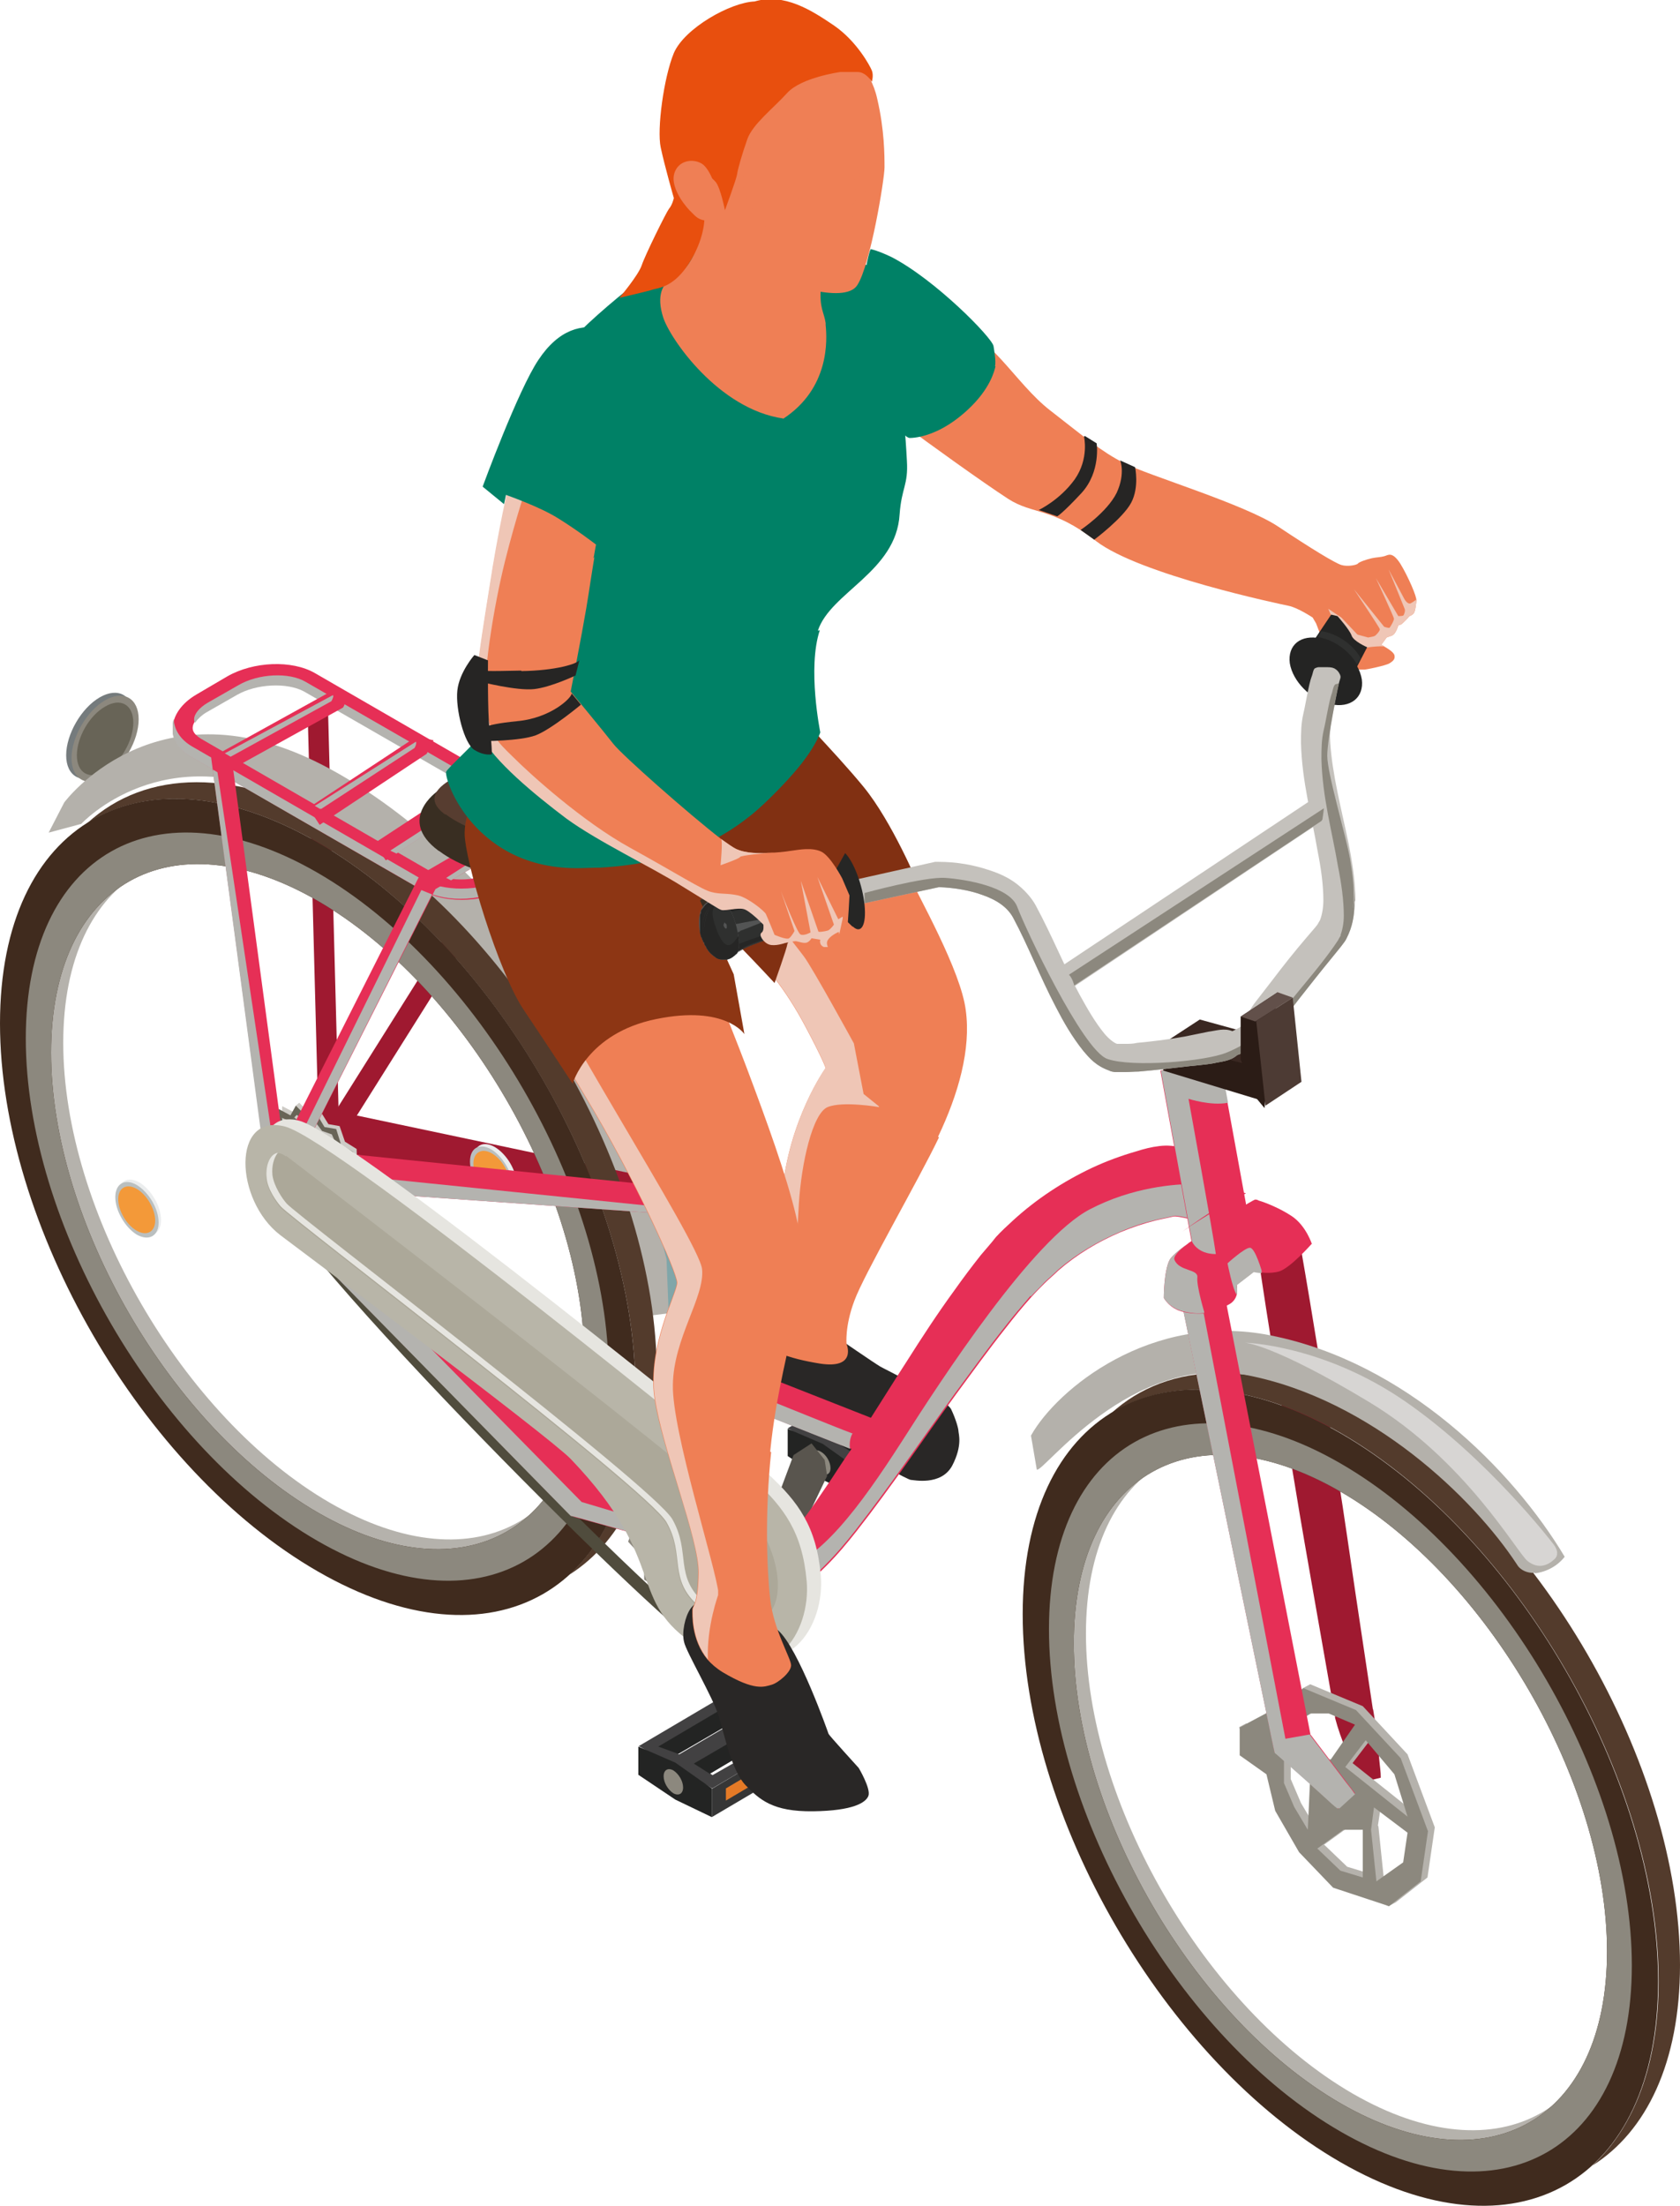 <?xml version="1.0" encoding="UTF-8"?>
<svg xmlns="http://www.w3.org/2000/svg" xmlns:xlink="http://www.w3.org/1999/xlink" viewBox="0 0 34.53 45.33">
  <defs>
    <style>
      .cls-1 {
        fill: #813012;
      }

      .cls-2 {
        clip-path: url(#clippath-34);
      }

      .cls-3 {
        fill: #ebedee;
      }

      .cls-4 {
        fill: #9f1930;
      }

      .cls-5 {
        clip-path: url(#clippath-38);
      }

      .cls-6 {
        clip-path: url(#clippath-21);
      }

      .cls-7 {
        clip-path: url(#clippath-6);
      }

      .cls-8 {
        clip-path: url(#clippath-7);
      }

      .cls-9 {
        clip-path: url(#clippath-17);
      }

      .cls-10 {
        clip-path: url(#clippath-31);
      }

      .cls-11 {
        clip-path: url(#clippath-15);
      }

      .cls-12 {
        clip-path: url(#clippath-33);
      }

      .cls-13 {
        clip-path: url(#clippath-18);
      }

      .cls-14 {
        clip-path: url(#clippath-47);
      }

      .cls-15 {
        fill: #403c3a;
      }

      .cls-16 {
        clip-path: url(#clippath-4);
      }

      .cls-17 {
        clip-path: url(#clippath-22);
      }

      .cls-18 {
        clip-path: url(#clippath-23);
      }

      .cls-19 {
        fill: #d7d5d3;
      }

      .cls-20 {
        fill: #e62f56;
      }

      .cls-21 {
        fill: #292726;
      }

      .cls-22 {
        fill: #c4c1bc;
      }

      .cls-23 {
        clip-path: url(#clippath-9);
      }

      .cls-24 {
        clip-path: url(#clippath-10);
      }

      .cls-25 {
        clip-path: url(#clippath-42);
      }

      .cls-26 {
        clip-path: url(#clippath-43);
      }

      .cls-27 {
        clip-path: url(#clippath-25);
      }

      .cls-28 {
        clip-path: url(#clippath-27);
      }

      .cls-29 {
        fill: #aca899;
      }

      .cls-30 {
        fill: #533b2c;
      }

      .cls-31 {
        fill: #e57a26;
      }

      .cls-32 {
        fill: #686457;
      }

      .cls-33 {
        clip-path: url(#clippath-11);
      }

      .cls-34 {
        fill: #8d3614;
      }

      .cls-35 {
        fill: none;
      }

      .cls-36 {
        fill: #262524;
      }

      .cls-37 {
        clip-path: url(#clippath-36);
      }

      .cls-38 {
        fill: #392e22;
      }

      .cls-39 {
        clip-path: url(#clippath-35);
      }

      .cls-40 {
        clip-path: url(#clippath-28);
      }

      .cls-41 {
        fill: #cdcbc6;
      }

      .cls-42 {
        fill: #242423;
      }

      .cls-43 {
        fill: #757b7d;
      }

      .cls-44 {
        clip-path: url(#clippath-1);
      }

      .cls-45 {
        fill: #2f302f;
      }

      .cls-46 {
        fill: #008166;
      }

      .cls-47 {
        fill: #363636;
      }

      .cls-48 {
        clip-path: url(#clippath-45);
      }

      .cls-49 {
        isolation: isolate;
      }

      .cls-50 {
        clip-path: url(#clippath-46);
      }

      .cls-51 {
        clip-path: url(#clippath-40);
      }

      .cls-52 {
        fill: #424142;
      }

      .cls-53 {
        clip-path: url(#clippath-5);
      }

      .cls-54 {
        clip-path: url(#clippath-20);
      }

      .cls-55 {
        clip-path: url(#clippath-8);
      }

      .cls-56 {
        fill: #b8b5a8;
      }

      .cls-57 {
        fill: #8c887e;
      }

      .cls-58 {
        clip-path: url(#clippath-41);
      }

      .cls-59 {
        fill: #f39939;
      }

      .cls-60 {
        clip-path: url(#clippath-3);
      }

      .cls-61 {
        fill: #4d3b34;
      }

      .cls-62 {
        clip-path: url(#clippath-26);
      }

      .cls-63 {
        fill: #262625;
      }

      .cls-64 {
        fill: #62504a;
      }

      .cls-65 {
        fill: #e84f0e;
      }

      .cls-66 {
        clip-path: url(#clippath-12);
      }

      .cls-67 {
        fill: #535454;
      }

      .cls-68 {
        fill: #b4b1ab;
      }

      .cls-69 {
        fill: #716d61;
      }

      .cls-70 {
        clip-path: url(#clippath-14);
      }

      .cls-71 {
        fill: #2b1c16;
      }

      .cls-72 {
        fill: #babfbf;
      }

      .cls-73 {
        clip-path: url(#clippath-30);
      }

      .cls-74 {
        clip-path: url(#clippath-19);
      }

      .cls-75 {
        mix-blend-mode: multiply;
      }

      .cls-76 {
        fill: #efc6b6;
      }

      .cls-77 {
        fill: #402b1e;
      }

      .cls-78 {
        fill: #232423;
      }

      .cls-79 {
        fill: #573d30;
      }

      .cls-80 {
        clip-path: url(#clippath-32);
      }

      .cls-81 {
        fill: #504c3d;
      }

      .cls-82 {
        fill: #7a766b;
      }

      .cls-83 {
        fill: #3a2822;
      }

      .cls-84 {
        fill: #dddfe1;
      }

      .cls-85 {
        clip-path: url(#clippath-39);
      }

      .cls-86 {
        fill: #b4b3af;
      }

      .cls-87 {
        clip-path: url(#clippath-16);
      }

      .cls-88 {
        clip-path: url(#clippath-2);
      }

      .cls-89 {
        clip-path: url(#clippath-29);
      }

      .cls-90 {
        clip-path: url(#clippath-37);
      }

      .cls-91 {
        clip-path: url(#clippath-13);
      }

      .cls-92 {
        fill: #59554e;
      }

      .cls-93 {
        fill: #ef7f55;
      }

      .cls-94 {
        clip-path: url(#clippath-24);
      }

      .cls-95 {
        fill: #b5b2ac;
      }

      .cls-96 {
        clip-path: url(#clippath);
      }

      .cls-97 {
        fill: #827f74;
      }

      .cls-98 {
        fill: #e6e5e0;
      }

      .cls-99 {
        fill: #80a6a9;
      }

      .cls-100 {
        clip-path: url(#clippath-44);
      }
    </style>
    <clipPath id="clippath">
      <rect class="cls-35" x="12.98" y="16.49" width="5.09" height="11.31"/>
    </clipPath>
    <clipPath id="clippath-1">
      <rect class="cls-35" x="12.98" y="16.49" width="5.09" height="11.31"/>
    </clipPath>
    <clipPath id="clippath-2">
      <rect class="cls-35" x="24.26" y="26.55" width="3.59" height="10.61"/>
    </clipPath>
    <clipPath id="clippath-3">
      <rect class="cls-35" x="24.26" y="26.55" width="3.59" height="10.61"/>
    </clipPath>
    <clipPath id="clippath-4">
      <rect class="cls-35" x="25.22" y="25.63" width=".71" height=".97"/>
    </clipPath>
    <clipPath id="clippath-5">
      <rect class="cls-35" x="25.22" y="25.63" width=".71" height=".97"/>
    </clipPath>
    <clipPath id="clippath-6">
      <rect class="cls-35" x="23.92" y="25.56" width=".83" height="1.43"/>
    </clipPath>
    <clipPath id="clippath-7">
      <rect class="cls-35" x="23.92" y="25.56" width=".83" height="1.43"/>
    </clipPath>
    <clipPath id="clippath-8">
      <rect class="cls-35" x="12.12" y="19.28" width="1.94" height="10.44"/>
    </clipPath>
    <clipPath id="clippath-9">
      <rect class="cls-35" x="12.12" y="19.28" width="1.94" height="10.44"/>
    </clipPath>
    <clipPath id="clippath-10">
      <rect class="cls-35" x="15.45" y="24.34" width="9.25" height="8.33"/>
    </clipPath>
    <clipPath id="clippath-11">
      <rect class="cls-35" x="15.45" y="24.34" width="9.24" height="8.33"/>
    </clipPath>
    <clipPath id="clippath-12">
      <rect class="cls-35" x="14.59" y="27.01" width="2.95" height="2.76"/>
    </clipPath>
    <clipPath id="clippath-13">
      <rect class="cls-35" x="14.59" y="27.01" width="2.95" height="2.76"/>
    </clipPath>
    <clipPath id="clippath-14">
      <rect class="cls-35" x="23.86" y="21.78" width="1.38" height="3.99"/>
    </clipPath>
    <clipPath id="clippath-15">
      <rect class="cls-35" x="23.86" y="21.78" width="1.38" height="3.99"/>
    </clipPath>
    <clipPath id="clippath-16">
      <rect class="cls-35" x="5.96" y="24.03" width="7.71" height=".92"/>
    </clipPath>
    <clipPath id="clippath-17">
      <rect class="cls-35" x="5.96" y="24.03" width="7.71" height=".91"/>
    </clipPath>
    <clipPath id="clippath-18">
      <rect class="cls-35" x="5.27" y="24.32" width="9.46" height="7.62"/>
    </clipPath>
    <clipPath id="clippath-19">
      <rect class="cls-35" x="5.27" y="24.32" width="9.46" height="7.62"/>
    </clipPath>
    <clipPath id="clippath-20">
      <rect class="cls-35" x="3.55" y="14.78" width="8.02" height="3.69"/>
    </clipPath>
    <clipPath id="clippath-21">
      <rect class="cls-35" x="3.55" y="14.78" width="8.02" height="3.69"/>
    </clipPath>
    <clipPath id="clippath-22">
      <rect class="cls-35" x="3.99" y="13.87" width="7.19" height="3.21"/>
    </clipPath>
    <clipPath id="clippath-23">
      <rect class="cls-35" x="3.99" y="13.87" width="7.19" height="3.21"/>
    </clipPath>
    <clipPath id="clippath-24">
      <rect class="cls-35" x="4.38" y="15.81" width="1.44" height="8.75"/>
    </clipPath>
    <clipPath id="clippath-25">
      <rect class="cls-35" x="4.38" y="15.81" width="1.44" height="8.75"/>
    </clipPath>
    <clipPath id="clippath-26">
      <rect class="cls-35" x="9.17" y="16.78" width="2" height="1.31"/>
    </clipPath>
    <clipPath id="clippath-27">
      <rect class="cls-35" x="9.17" y="16.78" width="2" height="1.31"/>
    </clipPath>
    <clipPath id="clippath-28">
      <rect class="cls-35" x="5.88" y="18.29" width="3" height="5.97"/>
    </clipPath>
    <clipPath id="clippath-29">
      <rect class="cls-35" x="5.88" y="18.29" width="3" height="5.97"/>
    </clipPath>
    <clipPath id="clippath-30">
      <rect class="cls-35" x="8.03" y="16.1" width="2.13" height="1.44"/>
    </clipPath>
    <clipPath id="clippath-31">
      <rect class="cls-35" x="8.03" y="16.1" width="2.13" height="1.44"/>
    </clipPath>
    <clipPath id="clippath-32">
      <rect class="cls-35" x="9.71" y="16.2" width="5.05" height="17.9"/>
    </clipPath>
    <clipPath id="clippath-33">
      <rect class="cls-35" x="9.71" y="16.2" width="5.05" height="17.9"/>
    </clipPath>
    <clipPath id="clippath-34">
      <rect class="cls-35" x="4.62" y="14.29" width="2.23" height="1.27"/>
    </clipPath>
    <clipPath id="clippath-35">
      <rect class="cls-35" x="4.62" y="14.29" width="2.23" height="1.27"/>
    </clipPath>
    <clipPath id="clippath-36">
      <rect class="cls-35" x="6.47" y="15.23" width="2.09" height="1.39"/>
    </clipPath>
    <clipPath id="clippath-37">
      <rect class="cls-35" x="6.47" y="15.23" width="2.09" height="1.39"/>
    </clipPath>
    <clipPath id="clippath-38">
      <rect class="cls-35" x="27.3" y="11.71" width="1.81" height="1.63"/>
    </clipPath>
    <clipPath id="clippath-39">
      <rect class="cls-35" x="27.3" y="11.71" width="1.81" height="1.63"/>
    </clipPath>
    <clipPath id="clippath-40">
      <path class="cls-35" d="M14.81,18.51c-.06.02-.09.14-.07.33.03.28.15.61.27.73.03.04.07.05.09.04.34-.33,2.49-.77,2.6-.79-.02,0-.05,0-.08-.04-.1-.1-.21-.38-.23-.61-.02-.16,0-.26.06-.28-.11.04-2.19.73-2.65.62"/>
    </clipPath>
    <clipPath id="clippath-41">
      <path class="cls-35" d="M15.14,19.59c.34-.3,2.2-.7,2.57-.77,0,0,.02,0,.03-.01-.11.02-2.27.46-2.6.78"/>
    </clipPath>
    <clipPath id="clippath-42">
      <path class="cls-35" d="M14.85,18.51s.04.02.07.04c.42.1,2.52-.59,2.63-.62-.02-.02-.04-.03-.06-.04-.11.04-2.19.73-2.64.62"/>
    </clipPath>
    <clipPath id="clippath-43">
      <path class="cls-35" d="M14.8,18.54c-.34,0-.37.5-.37.63,0-.13.02-.63.37-.63M14.81,18.54h0,0ZM14.37,19.05c0,.07.05.43.33.62.1.07.2.05.24.05.08-.01.15-.08.2-.12.04-.04.06-.15.04-.32-.03-.28-.15-.61-.27-.73-.02-.02-.05-.04-.07-.04-.05-.01-.09-.02-.13-.02-.29,0-.37.29-.34.56"/>
    </clipPath>
    <clipPath id="clippath-44">
      <rect class="cls-35" x="14.81" y="17.24" width="1.07" height=".54"/>
    </clipPath>
    <clipPath id="clippath-45">
      <rect class="cls-35" x="14.81" y="17.24" width="1.07" height=".54"/>
    </clipPath>
    <clipPath id="clippath-46">
      <rect class="cls-35" x="9.77" y="9.63" width="7.55" height="9.83"/>
    </clipPath>
    <clipPath id="clippath-47">
      <rect class="cls-35" x="9.77" y="9.64" width="7.55" height="9.83"/>
    </clipPath>
  </defs>
  <g class="cls-49">
    <g id="Calque_2">
      <g id="_Éléments_Mise_en_page" data-name="Éléments_Mise_en_page">
        <g>
          <path class="cls-43" d="M2.74,14.72c0,.44-.31.97-.69,1.19-.38.22-.69.04-.69-.39s.31-.97.69-1.19c.38-.22.69-.04.69.39"/>
          <path class="cls-57" d="M2.85,14.78c0,.44-.31.97-.69,1.19-.38.22-.69.04-.69-.39s.31-.97.69-1.19c.38-.22.69-.04.69.39"/>
          <path class="cls-32" d="M2.74,14.85c0,.37-.26.82-.58,1-.32.18-.58.04-.58-.33s.26-.82.58-1c.32-.19.58-.04.58.33"/>
          <path class="cls-52" d="M18.63,28.66l-.72-.32-1.72,1.01,1.45.84,1.72-1.01-.72-.52ZM16.98,29.51l.94-.55h.03s-.95.56-.95.56h-.02ZM17.65,29.93l-.06-.03,1.02-.6.06.04-1.03.59Z"/>
          <polygon class="cls-78" points="17.64 30.75 16.91 30.41 16.19 29.92 16.19 29.36 16.91 29.67 17.64 30.19 17.64 30.75"/>
          <polygon class="cls-47" points="19.35 29.18 17.64 30.19 17.64 30.75 19.35 29.74 19.35 29.18"/>
          <polygon class="cls-31" points="19.08 29.5 17.92 30.19 17.92 30.43 19.08 29.75 19.08 29.5"/>
          <polygon class="cls-78" points="18.33 28.75 17.95 28.97 17.92 28.96 16.98 29.51 16.57 29.36 17.92 28.57 18.33 28.75"/>
          <polygon class="cls-78" points="18.98 29.17 18.68 29.34 18.62 29.3 17.6 29.9 17.28 29.7 18.62 28.91 18.98 29.17"/>
          <path class="cls-57" d="M17.07,30.17c0,.12-.09.17-.2.11-.11-.06-.19-.21-.19-.34s.09-.17.19-.11c.11.06.2.21.2.34"/>
          <polygon class="cls-92" points="16.31 29.9 15.15 33 15.66 33.13 17 30.33 16.95 30 16.68 29.66 16.31 29.9"/>
          <path class="cls-21" d="M17.2,27.48s.77.53.89.6c.12.07,1.36.67,1.46.88.1.21.15.4.15.45s.09.29-.13.71c-.23.42-.8.29-.85.29s-.83-.41-1.05-.65c-.22-.23-.79-.8-1.15-.91-.37-.11-.25,0-.72-.24-.47-.24-.39-.4-.39-.4,0,0,.26-.91.46-.91.2,0,.37,0,.37,0l.95.17Z"/>
          <path class="cls-93" d="M19.3,23.37c-.42.88-1.55,2.83-1.74,3.36-.2.53-.16.89-.16.89,0,0,.22.52-.55.4-.31-.05-.61-.12-.84-.22-.33-.13-.52-.3-.44-.45.13-.26.35-1.22.5-2.79.14-1.57.9-2.61.9-2.61,0,0-.05-.17-.43-.88-.38-.71-.79-1.25-1.6-2.05-.81-.79-1.45-1.57-1.45-1.57,0,0-.25-.46-.52-.98-.3-.58-.63-1.23-.63-1.32,0-.18,2.83-1.92,3.57-1.16.74.75,2.43,3.28,2.7,3.86.28.59,1.14,2.1,1.24,2.91.11.8-.15,1.72-.57,2.6"/>
          <g class="cls-75">
            <g class="cls-96">
              <g class="cls-44">
                <path class="cls-76" d="M18.07,22.75s-.75-.13-1.06,0c-.31.13-.54,1.16-.59,1.98-.05.82-.1,2.26-.31,2.76-.03.08-.07.19-.1.3-.33-.13-.52-.3-.44-.45.13-.26.35-1.22.5-2.79.15-1.57.9-2.61.9-2.61,0,0-.05-.17-.43-.88-.38-.71-.79-1.25-1.6-2.05s-1.45-1.57-1.45-1.57c0,0-.25-.46-.52-.98.58.42,1.33.97,1.76,1.28.78.56,1.62,1.69,1.79,1.91.17.22,1.03,1.79,1.03,1.79l.2,1.04.31.25Z"/>
              </g>
            </g>
          </g>
          <path class="cls-1" d="M16.09,14.36s1.07,1.09,1.66,1.81c.59.72,1.13,2.02,1.13,2.02,0,0-.73-.15-1.48.18s-1.22.98-1.22,1.04-.26.79-.26.79c0,0-1.27-1.37-1.57-1.56-.3-.19-.84-.84-1.03-1.09-.19-.25-.51-1.73-.5-1.83.02-.1,3.27-1.37,3.27-1.37"/>
          <rect class="cls-4" x="6.44" y="14.66" width=".42" height="8.82" transform="translate(-.5 .18) rotate(-1.51)"/>
          <rect class="cls-4" x="5.04" y="20.04" width="7.45" height=".42" transform="translate(-13.04 16.89) rotate(-57.84)"/>
          <path class="cls-4" d="M27.93,36.63c-.05-.11-.09-.22-.13-.33l-.13-.33c-.09-.22-.17-.44-.23-.67h0s0-.03,0-.03l-.42-2.39c-.14-.8-.28-1.59-.41-2.39-.27-1.6-.53-3.19-.77-4.8l.88-.14c.28,1.6.53,3.19.78,4.79.13.8.24,1.6.36,2.4l.36,2.4v-.03c.04.23.07.47.1.7l.03.36c.01.12.03.23.03.36l-.45.11Z"/>
          <path class="cls-30" d="M28,29.11c-2.11-1.22-3.98-1.15-5.17-.06,1.19-.75,2.87-.67,4.73.4,3.6,2.08,6.53,7.12,6.53,11.26,0,1.72-.51,3.01-1.36,3.79,1.11-.7,1.8-2.12,1.8-4.12,0-4.14-2.92-9.18-6.53-11.26"/>
          <path class="cls-68" d="M31.54,32.32c-.14.01-.29-.05-.36-.17-.89-1.36-2.99-3.39-5.54-3.89-2.4-.47-4.19,2-4.33,1.94l-.12-.7c.53-.95,2.47-2.55,4.92-2.06,2.78.55,4.98,2.76,6.05,4.55-.15.19-.37.31-.61.34"/>
          <path class="cls-19" d="M31.92,31.72s.17.19.03.32c-.14.13-.33.21-.55.04s-1.27-2.07-3.26-3.27c-1.99-1.2-2.56-1.22-2.56-1.22,0,0,1.62.04,3.32,1.22,1.7,1.18,3.02,2.91,3.02,2.91"/>
          <path class="cls-68" d="M13.23,27.04c-.61-4.9-4.13-9.11-7.14-10.59-2.73-1.34-4.4.46-4.42.48l-.67.18.32-.62s1.83-2.48,5.17-.84c3.22,1.58,6.99,6.08,7.63,11.29l-.89.11Z"/>
          <path class="cls-95" d="M33.79,40.19c0-3.79-2.68-8.41-5.99-10.32-3.31-1.91-5.99-.38-5.99,3.41s2.68,8.41,5.99,10.32c3.31,1.91,5.99.38,5.99-3.41M33.28,39.9c0,3.47-2.45,4.87-5.48,3.12-3.02-1.75-5.48-5.98-5.48-9.45s2.45-4.87,5.48-3.12c3.02,1.75,5.48,5.98,5.48,9.45"/>
          <path class="cls-77" d="M34.08,40.71c0-4.14-2.92-9.18-6.53-11.26-3.61-2.08-6.53-.42-6.53,3.72s2.92,9.18,6.53,11.26c3.61,2.08,6.53.42,6.53-3.72M33.03,40.1c0,3.47-2.45,4.87-5.48,3.12-3.02-1.75-5.48-5.98-5.48-9.45s2.45-4.87,5.48-3.12c3.02,1.75,5.48,5.98,5.48,9.45"/>
          <path class="cls-57" d="M33.54,40.39c0-3.79-2.68-8.41-5.99-10.32-3.31-1.91-5.99-.38-5.99,3.41s2.68,8.41,5.99,10.32c3.31,1.91,5.99.38,5.99-3.41M33.03,40.1c0,3.47-2.45,4.87-5.48,3.12-3.02-1.75-5.48-5.98-5.48-9.45s2.45-4.87,5.48-3.12c3.02,1.75,5.48,5.98,5.48,9.45"/>
          <path class="cls-95" d="M25.62,35.41l-.15.08.15.5.55.39.18.75.49.85.7.73,1,.46.15-.08.65-.51.15-1.03-.56-1.5-.92-.99-1.08-.45-.15.08-.24.24-.92.49ZM29.08,37.25l-1.28-1.02.42-.55.59.7.27.87ZM28.32,37.52l.07-.46.69.52-.09.61-.55.39-.11-1.06ZM27.21,37.91l.54-.39h.4v.98l-.46-.14-.47-.45ZM27.19,36.15l-.49-.79.38-.23h.38l.54.23-.55.79h-.25ZM26.53,35.54l.54.88-.05,1.1-.28-.47-.21-.49v-1.02Z"/>
          <path class="cls-57" d="M25.48,35.49v.58l.55.39.18.75.49.85.7.73,1.15.38.65-.51.15-1.03-.56-1.5-.92-.99-1.08-.45-.39.32-.92.49ZM28.93,37.33l-1.28-1.02.42-.55.59.7.27.87ZM28.18,37.6l.06-.46.69.52-.09.61-.55.39-.11-1.06ZM27.07,37.99l.54-.39h.4v.98l-.46-.14-.47-.45ZM27.04,36.23l-.49-.79.38-.23h.38l.54.23-.55.79h-.25ZM26.39,35.62l.54.88-.05,1.1-.28-.47-.21-.49v-1.02Z"/>
          <path class="cls-20" d="M27.51,37.17c-.11-.08-.21-.18-.31-.27l-.31-.28-.62-.55-.07-.06-.03-.13-1.91-9.25.88-.18,1.81,9.27-.1-.19.5.66.25.33c.08.11.17.22.25.33l-.34.31Z"/>
          <g class="cls-75">
            <g class="cls-88">
              <g class="cls-60">
                <path class="cls-86" d="M26.93,35.64l-.51.09-1.76-9.16s-.01,0-.03,0l-.37.07,1.91,9.25.03.13.07.06.62.55.31.28c.1.09.2.19.31.27l.34-.31c-.08-.12-.17-.22-.25-.33l-.25-.33-.42-.55Z"/>
              </g>
            </g>
          </g>
          <path class="cls-20" d="M26.96,25.56s-.45.51-.68.57c-.12.03-.25.03-.34.02-.1,0-.17-.02-.17-.02l-.35.27s.02.09,0,.2h0c-.02.08-.07.16-.17.21-.2.11-.36.16-.51.18-.14.01-.27,0-.41-.03-.29-.06-.41-.29-.41-.29,0,0,0-.55.12-.78.03-.06.17-.19.37-.33.02-.02.05-.04.07-.05.03-.02.05-.04.08-.06.51-.37,1.2-.8,1.24-.8.01,0,.04,0,.07.02.14.04.44.16.68.32.3.2.42.59.42.59"/>
          <g class="cls-75">
            <g class="cls-16">
              <g class="cls-53">
                <path class="cls-86" d="M25.94,26.12v.04c-.1,0-.17-.02-.17-.02l-.35.27s.02.09,0,.2c-.09-.13-.19-.65-.19-.65,0,0,.35-.32.46-.32s.25.5.25.5"/>
              </g>
            </g>
          </g>
          <g class="cls-75">
            <g class="cls-7">
              <g class="cls-8">
                <path class="cls-86" d="M24.74,26.98c-.14.02-.27,0-.41-.03-.29-.06-.41-.28-.41-.28,0,0,0-.55.12-.78.03-.06.17-.19.37-.33-.19.14-.3.26-.27.33.1.24.49.18.47.36-.02.18.15.74.15.74"/>
              </g>
            </g>
          </g>
          <path class="cls-4" d="M13.79,24.85l-6.92-1.2.46-.25-.26.45-.08-.37c.55.5,1.09,1.02,1.63,1.52l1.61,1.55c1.07,1.03,2.12,2.08,3.18,3.14h.01s0,.02,0,.02c.21.25.41.5.6.76.19.26.38.53.54.82l-.43.37c-.26-.2-.5-.42-.74-.64-.23-.23-.45-.46-.67-.7l.02.02c-1.06-1.05-2.12-2.09-3.16-3.16l-1.56-1.6c-.51-.54-1.03-1.07-1.54-1.62l-.13-.14.06-.22.13-.5.08-.33.37.08,6.87,1.45-.11.55Z"/>
          <path class="cls-3" d="M2.43,24.55c0,.28.2.62.44.77.24.14.44.03.44-.25s-.2-.62-.44-.77c-.25-.14-.44-.03-.44.25"/>
          <path class="cls-72" d="M2.37,24.6c0,.28.2.62.44.77.25.14.45.03.45-.25s-.2-.62-.45-.77c-.24-.14-.44-.03-.44.25"/>
          <path class="cls-59" d="M2.43,24.64c0,.24.17.53.38.65.21.12.38.02.38-.21s-.17-.53-.38-.65c-.21-.12-.38-.02-.38.21"/>
          <path class="cls-3" d="M9.73,23.82c0,.28.2.62.44.77.25.14.45.03.45-.25s-.2-.62-.45-.77c-.24-.14-.44-.03-.44.25"/>
          <path class="cls-72" d="M9.66,23.87c0,.28.2.62.44.77.24.14.44.03.44-.25s-.2-.62-.44-.77c-.25-.14-.44-.03-.44.25"/>
          <path class="cls-59" d="M9.73,23.91c0,.24.17.53.38.65.21.12.38.02.38-.21s-.17-.53-.38-.65c-.21-.12-.38-.02-.38.21"/>
          <path class="cls-30" d="M6.97,16.97c-2.11-1.22-3.98-1.15-5.17-.06,1.19-.75,2.87-.67,4.73.4,3.6,2.08,6.53,7.12,6.53,11.26,0,1.72-.51,3.01-1.36,3.79,1.11-.7,1.8-2.12,1.8-4.12,0-4.14-2.92-9.18-6.53-11.26"/>
          <path class="cls-95" d="M12.77,28.05c0-3.79-2.68-8.41-5.99-10.32-3.31-1.91-5.99-.38-5.99,3.41s2.68,8.41,5.99,10.32c3.31,1.91,5.99.38,5.99-3.41M12.26,27.76c0,3.47-2.45,4.87-5.48,3.12-3.02-1.75-5.48-5.98-5.48-9.45s2.45-4.87,5.48-3.12c3.02,1.75,5.48,5.98,5.48,9.45"/>
          <path class="cls-77" d="M13.06,28.57c0-4.14-2.92-9.18-6.53-11.26-3.61-2.08-6.53-.42-6.53,3.72s2.92,9.18,6.53,11.26c3.61,2.08,6.53.42,6.53-3.72M12.01,27.96c0,3.47-2.45,4.87-5.48,3.12-3.02-1.75-5.48-5.98-5.48-9.45s2.45-4.87,5.48-3.12c3.02,1.75,5.48,5.98,5.48,9.45"/>
          <path class="cls-57" d="M12.51,28.25c0-3.79-2.68-8.41-5.99-10.32-3.31-1.91-5.99-.38-5.99,3.41s2.68,8.41,5.99,10.32c3.31,1.91,5.99.38,5.99-3.41M12.01,27.96c0,3.47-2.45,4.87-5.48,3.12-3.02-1.75-5.48-5.98-5.48-9.45s2.45-4.87,5.48-3.12c3.02,1.75,5.48,5.98,5.48,9.45"/>
          <polygon class="cls-41" points="5.8 22.73 6.05 22.86 6.08 22.72 6.15 22.66 6.38 22.89 6.57 22.81 6.75 23.1 6.98 23.14 7.09 23.46 7.33 23.61 7.34 23.9 7.57 24.15 7.48 24.37 7.65 24.68 7.58 24.73 7.48 24.79 7.57 25.1 7.49 25.16 7.34 25.09 7.33 25.37 7.26 25.43 7.09 25.24 6.98 25.44 6.91 25.5 6.75 25.21 6.57 25.29 6.38 25 6.15 24.96 6.05 24.64 5.8 24.49 5.79 24.2 5.57 23.95 5.65 23.73 5.41 23.48 5.48 23.43 5.65 23.31 5.49 23.05 5.57 23 5.79 23.01 5.8 22.73"/>
          <polygon class="cls-32" points="7.41 24.84 7.49 25.16 7.27 25.15 7.26 25.43 7.01 25.3 6.91 25.5 6.67 25.26 6.49 25.35 6.31 25.05 6.08 25.02 5.97 24.7 5.73 24.54 5.72 24.25 5.49 24 5.58 23.79 5.41 23.48 5.58 23.37 5.49 23.05 5.72 23.06 5.73 22.79 5.97 22.92 6.08 22.72 6.31 22.95 6.49 22.86 6.67 23.16 6.91 23.2 7.01 23.52 7.26 23.67 7.27 23.96 7.49 24.21 7.41 24.43 7.58 24.73 7.41 24.84"/>
          <polygon class="cls-41" points="5.8 23.2 5.6 23.19 5.52 23.24 5.67 23.47 5.52 23.57 5.45 23.63 5.67 23.84 5.6 24.03 5.8 24.26 5.8 24.51 6.02 24.65 6.12 24.93 6.32 24.97 6.49 25.23 6.65 25.15 6.78 25.42 6.85 25.36 6.95 25.18 7.09 25.36 7.17 25.3 7.18 25.05 7.3 25.12 7.37 25.06 7.3 24.78 7.39 24.72 7.43 24.64 7.31 24.38 7.34 24.18 7.17 23.95 7.13 23.72 6.93 23.56 6.82 23.31 6.62 23.24 6.46 23.03 6.29 23.07 6.1 22.91 6.05 22.96 5.99 23.05 5.79 22.97 5.8 22.99 5.8 23.2"/>
          <polygon class="cls-69" points="7.38 24.74 7.23 24.47 7.3 24.27 7.1 24.05 7.09 23.79 6.87 23.66 6.78 23.37 6.57 23.34 6.41 23.08 6.25 23.15 6.04 22.95 5.95 23.12 5.73 23.01 5.72 23.25 5.52 23.24 5.6 23.53 5.45 23.63 5.6 23.9 5.52 24.09 5.72 24.31 5.73 24.57 5.95 24.71 6.04 24.99 6.25 25.02 6.41 25.29 6.57 25.21 6.78 25.42 6.87 25.24 7.09 25.36 7.1 25.11 7.3 25.12 7.23 24.84 7.38 24.74"/>
          <polygon class="cls-41" points="5.82 23.38 5.64 23.37 5.57 23.42 5.71 23.61 5.58 23.7 5.51 23.76 5.71 23.94 5.64 24.11 5.82 24.3 5.83 24.53 6.02 24.65 6.1 24.89 6.28 24.92 6.42 25.15 6.56 25.09 6.67 25.32 6.75 25.27 6.83 25.11 6.95 25.27 7.02 25.21 7.03 25 7.13 25.06 7.2 25.01 7.13 24.76 7.23 24.7 7.22 24.59 7.16 24.38 7.14 24.2 7.02 23.99 6.95 23.8 6.8 23.64 6.68 23.47 6.51 23.37 6.37 23.24 6.22 23.22 6.06 23.14 6.03 23.19 5.95 23.22 5.79 23.19 5.82 23.24 5.82 23.38"/>
          <polygon class="cls-82" points="7.19 24.73 7.06 24.49 7.13 24.32 6.95 24.13 6.95 23.9 6.75 23.78 6.67 23.54 6.49 23.51 6.35 23.28 6.21 23.34 6.03 23.16 5.95 23.32 5.75 23.22 5.75 23.43 5.57 23.42 5.64 23.67 5.51 23.76 5.64 23.99 5.57 24.16 5.75 24.36 5.75 24.58 5.95 24.7 6.03 24.95 6.21 24.98 6.35 25.21 6.49 25.14 6.67 25.32 6.75 25.17 6.95 25.27 6.95 25.05 7.13 25.06 7.06 24.82 7.19 24.73"/>
          <polygon class="cls-41" points="5.82 23.56 5.67 23.55 5.59 23.61 5.72 23.76 5.61 23.84 5.54 23.89 5.72 24.04 5.67 24.19 5.82 24.35 5.82 24.55 5.99 24.65 6.06 24.86 6.21 24.89 6.33 25.08 6.45 25.03 6.54 25.24 6.61 25.18 6.68 25.05 6.77 25.19 6.84 25.14 6.85 24.95 6.93 25.01 7 24.96 6.94 24.75 7.04 24.69 6.99 24.54 6.98 24.38 6.91 24.22 6.85 24.04 6.74 23.9 6.64 23.73 6.51 23.63 6.38 23.5 6.26 23.46 6.11 23.39 6 23.37 5.99 23.43 5.88 23.41 5.77 23.42 5.82 23.49 5.82 23.56"/>
          <polygon class="cls-97" points="6.98 24.73 6.87 24.52 6.93 24.38 6.78 24.21 6.77 24.02 6.6 23.92 6.54 23.7 6.38 23.68 6.26 23.48 6.14 23.54 5.98 23.39 5.91 23.52 5.75 23.43 5.74 23.62 5.59 23.61 5.65 23.82 5.54 23.89 5.65 24.1 5.59 24.24 5.74 24.41 5.75 24.6 5.91 24.7 5.98 24.92 6.14 24.94 6.26 25.14 6.38 25.08 6.54 25.24 6.6 25.1 6.77 25.19 6.78 25.01 6.93 25.01 6.87 24.8 6.98 24.73"/>
          <polygon class="cls-41" points="6.75 24.76 6.8 24.94 6.72 24.99 6.67 24.93 6.67 25.08 6.59 25.14 6.53 25.01 6.47 25.12 6.4 25.18 6.34 24.99 6.24 25.04 6.14 24.88 6.01 24.86 5.95 24.68 5.82 24.59 5.81 24.43 5.69 24.29 5.73 24.17 5.57 24.06 5.64 24 5.73 23.94 5.61 23.82 5.69 23.77 5.81 23.77 5.74 23.67 5.82 23.62 5.95 23.69 5.94 23.64 6.01 23.58 6.14 23.71 6.24 23.66 6.34 23.83 6.47 23.85 6.53 24.02 6.67 24.11 6.67 24.27 6.8 24.41 6.75 24.53 6.84 24.7 6.75 24.76"/>
          <polygon class="cls-57" points="6.68 24.82 6.73 24.99 6.6 24.99 6.59 25.14 6.46 25.07 6.4 25.18 6.27 25.05 6.17 25.1 6.07 24.93 5.94 24.91 5.88 24.73 5.74 24.65 5.74 24.49 5.61 24.35 5.66 24.23 5.57 24.06 5.66 24 5.61 23.82 5.74 23.83 5.74 23.67 5.88 23.74 5.94 23.64 6.07 23.76 6.17 23.72 6.27 23.88 6.4 23.9 6.46 24.08 6.59 24.16 6.6 24.32 6.73 24.46 6.68 24.58 6.77 24.75 6.68 24.82"/>
          <path class="cls-41" d="M16.04,32.69l-.25-.44.12-.32-.33-.36v-.42s-.37-.22-.37-.22l-.15-.46-.34-.05-.26-.43-.26.13-.34-.34-.1.03-.05.25-.36-.19-.1.03.09.37-.33-.02-.1.03.23.43-.24.16.24.44-.12.32.33.36v.42s.37.23.37.23l.15.46.34.05.16.46.1-.03.26-.13.24.37.1-.03.15-.29.26.22.1-.03v-.4s.24.05.24.05l.1-.03-.12-.46.25-.16ZM15.51,32.39c0,.08,0,.16-.02.23l-.52-.52v-.02c0-.15-.05-.32-.13-.46l.32-.32c.21.34.35.74.35,1.1M13.55,30.68c.18-.27.52-.32.91-.09.21.12.4.3.56.51l-.32.32c-.07-.09-.15-.16-.24-.21-.16-.09-.3-.09-.4-.01l-.52-.52M13.42,31.18c0-.1.01-.19.03-.27l.51.51s0,.05,0,.07c0,.17.06.35.16.51l-.32.32c-.23-.35-.38-.77-.38-1.14M15.4,32.86c-.17.3-.53.36-.94.13-.19-.11-.37-.27-.53-.47l.32-.32c.06.07.13.13.21.17.18.1.33.09.43-.02l.51.51"/>
          <path class="cls-57" d="M15.94,32.73l-.25-.44.12-.32-.33-.36v-.42s-.37-.22-.37-.22l-.15-.46-.34-.05-.26-.43-.26.13-.34-.34-.15.29-.36-.19v.4s-.34-.02-.34-.02l.12.46-.24.16.24.44-.12.32.33.36v.42s.37.23.37.23l.15.46.34.05.26.43.26-.13.34.34.15-.29.36.19v-.4s.34.01.34.01l-.12-.46.25-.16ZM15.41,32.42c0,.08,0,.16-.02.23l-.52-.52s0-.01,0-.02c0-.15-.05-.32-.13-.46l.32-.32c.21.34.35.74.35,1.1M13.45,30.71c.18-.27.52-.32.91-.09.21.12.4.3.56.51l-.32.32c-.07-.09-.15-.16-.24-.21-.16-.09-.3-.09-.4-.01l-.52-.52M13.32,31.22c0-.1.01-.19.03-.27l.51.51s0,.05,0,.07c0,.17.06.35.16.51l-.32.32c-.23-.35-.38-.77-.38-1.14M15.3,32.89c-.17.3-.53.36-.94.13-.19-.11-.37-.27-.53-.47l.32-.32c.06.07.13.13.21.17.18.1.33.09.43-.02l.51.51"/>
          <path class="cls-52" d="M15.66,35.16l-.75-.33-1.78,1.05,1.51.87,1.78-1.05-.75-.54ZM13.94,36.04l.98-.57h.03s-.99.58-.99.58h-.02ZM14.65,36.48l-.06-.04,1.06-.62.06.05-1.07.61Z"/>
          <polygon class="cls-78" points="14.63 37.34 13.88 36.98 13.12 36.47 13.12 35.89 13.88 36.22 14.63 36.75 14.63 37.34"/>
          <polygon class="cls-47" points="16.41 35.7 14.63 36.76 14.63 37.34 16.41 36.29 16.41 35.7"/>
          <polygon class="cls-31" points="16.12 36.04 14.92 36.75 14.92 37 16.12 36.29 16.12 36.04"/>
          <polygon class="cls-78" points="15.34 35.26 14.95 35.48 14.92 35.47 13.94 36.04 13.53 35.89 14.92 35.07 15.34 35.26"/>
          <polygon class="cls-78" points="16.03 35.69 15.71 35.87 15.65 35.82 14.59 36.45 14.26 36.24 15.65 35.43 16.03 35.69"/>
          <path class="cls-57" d="M14.04,36.73c0,.13-.09.18-.2.12-.11-.07-.2-.22-.2-.35s.09-.18.2-.12c.11.07.2.22.2.35"/>
          <path class="cls-20" d="M24.7,25.04c-.07.09-.48-.07-.59-.04-.12.03-.24.05-.36.08-.24.06-.48.14-.72.24-.47.2-.9.46-1.28.79-.09.09-.19.17-.28.26-.09.09-.18.18-.27.28-.18.2-.36.42-.53.64-.35.44-.68.9-1.02,1.36-.68.93-1.32,1.89-2.05,2.82-.19.24-.38.47-.61.7-.12.12-.23.23-.44.35-.2.11-.43.16-.64.16-.42,0-.75-.15-1.04-.32-.29-.17-.53-.36-.77-.6l-.11-.1v-.17c-.05-.6-.08-1.21-.11-1.81-.02-.34-.04-.67-.05-1.01l-.11-2.79-.8-3.24c-.26-1.1-.52-2.2-.77-3.3l.23-.06.52-.13c.3,1.09.6,2.18.88,3.27l.85,3.28v.05s.01.05.01.05l.04,1.39.02.69.02.75c.02.54.03,1.07.04,1.61,0,.35.01.69.01,1.04.33.26.75.49,1.05.49.02,0,.04,0,.06,0,.08,0,.15-.03.19-.06.04-.03.13-.12.21-.21.17-.19.33-.41.49-.64.11-.16.21-.31.32-.47.13-.2.26-.4.4-.6t0,0c.13-.21.27-.42.4-.64.25-.39.49-.78.75-1.18.31-.49.63-.98.98-1.46.17-.24.35-.48.54-.72.1-.12.21-.24.31-.37.11-.12.23-.23.35-.34.48-.44,1.03-.8,1.62-1.08.3-.14.6-.25.91-.34.16-.05.31-.09.48-.11.17-.02.32-.01.54.06l.33,1.45Z"/>
          <g class="cls-75">
            <g class="cls-55">
              <g class="cls-23">
                <path class="cls-99" d="M13.99,26.93s-.05-.06-.05-.11c0-.34-.03-.67.08-1,0-.02.02-.04.03-.06l-1.7-6.48-.23.06c.25,1.1.51,2.2.78,3.3l.8,3.24.11,2.79c.01.34.03.68.05,1.02.03.03.07.04.11.04,0-.93.01-1.86.02-2.79"/>
              </g>
            </g>
          </g>
          <g class="cls-75">
            <g class="cls-24">
              <g class="cls-33">
                <path class="cls-86" d="M21.19,26.64c.09-.1.18-.18.27-.28.09-.09.19-.17.28-.26.38-.33.82-.59,1.29-.79.23-.1.47-.18.72-.24.12-.03.24-.05.36-.08.11-.04.52.13.59.04l-.16-.7c-.38,0-1.26.06-2.14.52-1.17.61-3.03,3.46-3.87,4.78-.85,1.32-1.71,2.5-2.58,2.65-.18.03-.35.15-.5.32.14.04.28.06.44.07.21,0,.43-.04.64-.16.21-.12.32-.24.44-.36.23-.23.42-.46.61-.7.73-.94,1.38-1.89,2.05-2.82.34-.46.67-.92,1.02-1.36.17-.22.35-.43.53-.64"/>
              </g>
            </g>
          </g>
          <polygon class="cls-20" points="18.02 29.18 17.75 29.88 17.49 29.77 17.48 29.77 15.13 28.84 14.69 27.87 13.82 25.96 14.09 25.89 14.62 25.75 15.68 28.26 17.89 29.13 18.02 29.18"/>
          <g class="cls-75">
            <g class="cls-66">
              <g class="cls-91">
                <path class="cls-86" d="M17.53,29.46c-.33-.12-2.27-.91-2.27-.91l-.6-1.36-.08-.18c0,.19,0,.38,0,.57l.54,1.26,2.35.93s-.03-.17.05-.31"/>
              </g>
            </g>
          </g>
          <path class="cls-20" d="M25.22,25.75c-.09.02-.17.02-.24.02-.39,0-.49-.26-.49-.26l-.64-3.51,1.22-.22.16.88.48,2.63s.05.35-.49.45"/>
          <g class="cls-75">
            <g class="cls-70">
              <g class="cls-11">
                <path class="cls-86" d="M24.43,22.59s.51,2.8.56,3.18c-.39,0-.49-.26-.49-.26l-.64-3.51,1.22-.22.16.88c-.35.07-.81-.08-.81-.08"/>
              </g>
            </g>
          </g>
          <path class="cls-81" d="M16.15,33.25c-.13.22-.47.79-1.08.79-.2,0-.42-.06-.67-.21-.91-.53-9.1-8.68-9.12-9.85,0-.4.1-.66.3-.78.29-.16.65.05.66.06l8.58,6.87c1.35.97,1.6,2.68,1.33,3.12M6.09,23.48s-.15-.07-.26-.07c-.04,0-.09,0-.12.03-.11.07-.17.25-.16.55.01.97,8.04,9.07,8.99,9.62.72.42,1.11-.01,1.4-.49.16-.27.01-1.85-1.27-2.77h0s-8.57-6.87-8.57-6.87"/>
          <polygon class="cls-20" points="13.66 24.94 5.8 24.39 6.22 24.14 5.96 24.59 5.88 24.22 12.3 30.43 12.13 30.32 14.83 31.42 14.65 31.96 11.83 31.18 11.74 31.15 11.66 31.07 5.41 24.7 5.27 24.56 5.33 24.33 5.46 23.83 5.53 23.54 5.87 23.58 13.71 24.38 13.66 24.94"/>
          <g class="cls-75">
            <g class="cls-87">
              <g class="cls-9">
                <path class="cls-86" d="M6.09,24.41l7.57.53v-.13s-7.25-.74-7.25-.74l-.34-.04-.07.29-.03.14c.1.05.2.09.31.13l-.18-.18Z"/>
              </g>
            </g>
          </g>
          <g class="cls-75">
            <g class="cls-13">
              <g class="cls-74">
                <path class="cls-86" d="M11.96,30.87l-5.72-5.82-.07-.36c-.28-.11-.56-.24-.84-.37h0s-.06.24-.06.24l.13.14,6.25,6.37.08.08.09.02,2.77.77c.04-.05.07-.09.09-.13l.04-.12-2.78-.83Z"/>
              </g>
            </g>
          </g>
          <path class="cls-20" d="M10.49,18.24c-.29.17-.66.25-1,.25-.3,0-.58-.06-.8-.19l-4.76-2.75c-.25-.14-.38-.35-.38-.58,0-.26.18-.52.49-.7l.63-.37c.54-.31,1.33-.34,1.8-.07l4.76,2.75c.25.14.38.35.38.58,0,.26-.18.52-.49.7l-.63.36ZM8.89,17.94c.34.2.98.17,1.38-.07l.63-.37c.18-.1.28-.23.28-.34s-.11-.18-.17-.22l-4.76-2.75c-.34-.2-.98-.17-1.38.07l-.63.36c-.18.1-.28.23-.28.34s.11.18.17.22l4.76,2.75Z"/>
          <g class="cls-75">
            <g class="cls-54">
              <g class="cls-6">
                <path class="cls-86" d="M11.11,17.65l-.63.36c-.29.17-.65.25-1,.25-.29,0-.58-.06-.79-.18h0s-4.74-2.74-4.74-2.74c-.24-.14-.37-.34-.38-.57-.02.07-.03.13-.03.2,0,.23.13.44.38.58l4.74,2.73h0c.22.12.5.19.79.19.35,0,.71-.08,1-.25l.63-.36c.31-.18.49-.43.49-.7h0c-.07.18-.22.36-.46.49"/>
              </g>
            </g>
          </g>
          <g class="cls-75">
            <g class="cls-17">
              <g class="cls-18">
                <path class="cls-86" d="M11.02,16.74l-4.74-2.73c-.34-.2-.97-.17-1.38.07l-.63.36c-.17.1-.28.23-.28.34,0,.03,0,.05.02.07.05-.07.13-.15.23-.21l.63-.36c.4-.23,1.03-.26,1.38-.07l4.74,2.73s.12.08.15.15c.03-.05.05-.09.05-.13,0-.1-.11-.18-.17-.22"/>
              </g>
            </g>
          </g>
          <path class="cls-20" d="M5.51,24.28l-1.17-8.71,2.44-1.35s.13-.04.27.1c.09.1,0,.22,0,.22l-2.26,1.25,1.13,8.42-.41.05Z"/>
          <g class="cls-75">
            <g class="cls-94">
              <g class="cls-27">
                <path class="cls-86" d="M5.82,24.51l-.06-.05-.04-.26-.09-.59-1.16-7.74-.1-.06h0s1.12,8.41,1.12,8.41h.07s.03.22.03.22v.08s.06.04.06.04c.04-.04.1-.06.16-.06"/>
              </g>
            </g>
          </g>
          <polygon class="cls-20" points="5.92 24.27 5.55 24.08 8.63 17.98 11.02 16.59 11.23 16.96 8.95 18.27 5.92 24.27"/>
          <g class="cls-75">
            <g class="cls-62">
              <g class="cls-28">
                <polygon class="cls-86" points="11.17 16.85 11.13 16.78 9.17 18.04 9.27 18.09 9.66 17.86 11.17 16.85"/>
              </g>
            </g>
          </g>
          <g class="cls-75">
            <g class="cls-40">
              <g class="cls-89">
                <polygon class="cls-86" points="8.88 18.38 8.66 18.29 5.88 23.94 6.04 24.26 5.93 23.87 6.3 23.51 8.88 18.38"/>
              </g>
            </g>
          </g>
          <polygon class="cls-20" points="6.57 16.95 6.34 16.6 8.54 15.15 8.91 15.21 8.77 15.49 6.57 16.95"/>
          <polygon class="cls-20" points="7.93 17.68 7.69 17.33 9.9 15.88 10.13 16.22 7.93 17.68"/>
          <g class="cls-75">
            <g class="cls-73">
              <g class="cls-10">
                <path class="cls-86" d="M8.15,17.54l1.92-1.28s.06-.08.08-.16l-2.13,1.38.13.06Z"/>
              </g>
            </g>
          </g>
          <polygon class="cls-71" points="23.91 22 26.05 22.65 26.06 21.56 23.91 21.44 23.91 22"/>
          <polygon class="cls-83" points="23.91 21.44 25.75 21.9 25.75 21.25 24.66 20.95 23.91 21.44"/>
          <path class="cls-15" d="M6.08,24.5c0,.1-.07.14-.16.09-.09-.05-.16-.18-.16-.28s.07-.14.16-.09c.09.05.16.18.16.28"/>
          <path class="cls-98" d="M15.8,30.3s-8.54-6.98-9.65-7.27c-1.1-.29-.86,1.67-.1,2.23.13.1,5.53,4.14,5.97,4.6,2.07,2.16,1.1,2.89,2.61,3.86,1.59,1.03,2.33-.34,2.24-1.35-.09-1.01-.47-1.51-1.07-2.07"/>
          <path class="cls-56" d="M15.51,30.42s-8.54-6.98-9.65-7.27c-1.1-.29-1.04,1.51-.1,2.23.13.1,5.53,4.14,5.97,4.6,2.07,2.16,1.1,2.89,2.61,3.86,1.59,1.03,2.33-.34,2.24-1.35-.09-1.01-.47-1.51-1.07-2.07"/>
          <path class="cls-29" d="M5.88,23.75s9.61,7.35,9.86,7.86c.25.51.36,1.15.1,1.51-.26.36-.83.47-1.48-.09-.65-.56-.28-1.05-.67-1.73-.39-.69-7.73-6.25-7.93-6.49-.08-.09-.26-.35-.29-.58-.03-.35.15-.67.4-.47"/>
          <path class="cls-98" d="M14.49,32.95c-.65-.56-.28-1.04-.67-1.73-.39-.68-7.73-6.25-7.93-6.49-.08-.09-.26-.35-.29-.58-.02-.19.03-.36.11-.46-.16.02-.26.26-.23.52.02.23.21.49.29.58.2.24,7.54,5.8,7.93,6.49.39.68.02,1.17.67,1.73.53.45.99.46,1.29.26-.3.12-.71.07-1.17-.33"/>
          <path class="cls-15" d="M15.27,32.31c0,.23-.16.32-.36.2-.2-.11-.36-.39-.36-.62s.16-.32.36-.2c.2.11.36.39.36.62"/>
          <path class="cls-84" d="M12.15,19.2l-1.04-3.51.58-.17,1.05,3.58c.02.06,0,.12-.03.18-.1.15-.3.19-.45.09-.06-.04-.11-.1-.13-.17"/>
          <path class="cls-38" d="M9.01,17.48c-.86-.64-.02-1.22-.02-1.22l1.29.03s1-1.06,2.01-.5c1.01.56.94,1.59,1.39,1.98.29.26.69-.05,1.03.37.19.24.44,1.5.05,1.38-.72-.23-2.12-.79-2.53-.99-.63-.3-2.35-.4-3.2-1.04"/>
          <path class="cls-79" d="M9.14,16.73c-.82-.61,1.03-1.05,1.03-1.05l.18-.09s.96-1.01,1.92-.48c.97.53.9,1.52,1.33,1.89.28.25.8.73,1.12,1.13.18.23-.22.45-.6.33-.69-.21-1.51-.55-1.9-.73-.6-.28-2.24-.39-3.05-.99"/>
          <path class="cls-21" d="M14.54,32.84s-.24.06-.35.22c-.11.16-.18.48-.13.68.04.2.59,1.13.71,1.52.12.38.26,1.11.55,1.42.29.3.56.55,1.39.54.83-.01,1.09-.18,1.14-.32.05-.15-.2-.57-.2-.57,0,0-.61-.67-.62-.7-.01-.03-.62-1.77-1.04-2.13-.42-.36-1.44-.64-1.44-.64"/>
          <path class="cls-93" d="M15.85,29.84c-.13,1.23-.09,2.39-.02,3.02.07.63.43,1.22.43,1.36s-.26.36-.4.4c-.15.04-.34.14-1.01-.26-.13-.08-.23-.17-.31-.26-.34-.41-.31-.94-.31-1.02,0-.1.11-.07.12-.76.02-.69-.75-2.55-.9-3.6-.15-1.05.46-2.15.46-2.36s-.84-2.1-1.91-3.87c-1.07-1.77-1.71-3.04-2.12-4.4-.41-1.36,0-1.89,0-1.89h3.33s.13,1.56.64,2.39c.51.83,1.09,2.28,1.5,3.36.41,1.09.81,2.19,1.01,3.03.2.84.11,1.22,0,1.92-.11.71-.41,1.71-.53,2.93"/>
          <g class="cls-75">
            <g class="cls-80">
              <g class="cls-12">
                <path class="cls-76" d="M14.55,34.1c-.34-.41-.31-.94-.31-1.02,0-.1.11-.07.12-.76.01-.69-.75-2.55-.9-3.6-.15-1.05.46-2.15.46-2.36s-.84-2.1-1.91-3.87c-1.07-1.77-1.71-3.04-2.12-4.4-.41-1.36,0-1.89,0-1.89h.22l.49.76h-.13s-.4.53.13,2.06c.53,1.53,3.77,6.48,3.83,7.06.06.57-.59,1.42-.6,2.38-.02.95.88,3.73.94,4.29,0,0-.25.66-.22,1.36"/>
              </g>
            </g>
          </g>
          <path class="cls-34" d="M9.9,16.2s-.34.37-.35.91.7,2.89,1.22,3.65c.51.76,1,1.51,1,1.51,0,0,.29-1.04,1.72-1.33,1.42-.29,1.81.31,1.81.31l-.22-1.23-.69-1.51s.4-.72.44-1.05c.03-.34-.58-2.12-.58-2.12l-1.81-.46-2.52,1.32Z"/>
          <path class="cls-46" d="M16.85,12.95c-.26.78.01,2.1.01,2.1,0,0-.07.22-.31.54-.17.24-.52.62-.85.93h0c-.12.11-.23.21-.34.29-.36.28-1.24.92-3.04,1.02-.15,0-.31.01-.47.01-1.12,0-1.82-.52-2.22-1.02-.36-.45-.48-.89-.46-.96.05-.14,1.78-1.56,2.16-2.91.15-.55.17-1.48.14-2.44-.03-1.41-.15-2.87,0-3.17.25-.49,2.1-2.01,2.85-2.37.01,0,.02-.01.03-.02.39-.18,1-.15,1.52-.08.45.07.84.17.97.21.02,0,.04.01.06.02.31.1.9.29,1.04.44h0c.15.16.13.05.31.59,0,0,0,0,0,.01.17.54.31,2.31.31,2.31,0,0,.05.43.08,1.02.03.5-.11.55-.15,1.1-.07,1.18-1.42,1.6-1.68,2.39"/>
          <path class="cls-93" d="M16.1,8.6c-1.33-.19-2.33-1.64-2.47-2.08-.14-.44-.02-.7.2-.81.21-.11.36-.29.47-.57.01-.04.03-.09.04-.16.11-.46.25-1.51.25-1.51,0,0,1.78-.89,2.16-.64.21.14.24.96.21,1.74,0,.19-.02.38-.03.55-.02.37-.05.68-.06.8-.03.42.07.5.1.72,0,.01,0,.02,0,.04.03.29.09,1.3-.88,1.93"/>
          <path class="cls-93" d="M17.46,1.13s.43.26.57.9c.15.64.15,1.17.15,1.41s-.29,2.01-.56,2.42c-.26.41-1.61-.05-2.08-.32-.48-.27-.47-.35-.57-.56-.1-.21-.49-.6-.41-1.57.09-.97.44-1.76.72-1.99.28-.23,2.18-.3,2.18-.3"/>
          <path class="cls-65" d="M17.27,1.48s-.8.11-1.09.43c-.29.32-.71.64-.82.95-.11.31-.2.63-.21.72-.01.09-.25.74-.25.74,0,0-.09-.46-.19-.58-.1-.12-.23-.16-.23-.16,0,0,0,.64,0,.87,0,.23-.08.63-.38,1.05s-.6.42-.68.45c-.08.03-.69.17-.69.17,0,0,.39-.46.46-.67.07-.21.5-1.08.56-1.16.07-.08.1-.22.1-.22,0,0-.19-.66-.27-1.04-.08-.37.06-1.43.27-1.94.22-.51,1.16-1.04,1.66-1.06.61-.18,1.17.18,1.64.5.46.32.73.82.77.92.04.1,0,.23,0,.23,0,0-.12-.2-.29-.2s-.35,0-.35,0"/>
          <path class="cls-93" d="M14.75,3.97s-.14-.5-.33-.61c-.19-.11-.48-.06-.56.2-.08.26.16.6.31.76.15.15.18.2.39.22s.25-.1.26-.13c0-.03-.07-.44-.07-.44"/>
          <path class="cls-93" d="M17.6,3.35s.29.91.27,1c-.02.1-.29.13-.4.08-.11-.05.12-.31.13-.34.01-.03-.08-.54,0-.74"/>
          <path class="cls-93" d="M17.79,2.61s-.25.11-.79.17c-.54.06-.85.11-.99.35-.15.24-.19.55-.06.67.13.12.65.4.92.36.27-.05-.22.79-.78.66-.57-.13-.76-.77-.81-1.02-.05-.24.16-.96.3-1.12.14-.16.6-.65.86-.79.25-.14.87-.16,1.07-.17.21,0,.33-.04.34.06s.12.66-.06.82"/>
          <path class="cls-93" d="M11.72,14.2l-.71-.15.47-.11.2-.38s.26-.86.3-1.25c.01-.1.07-.24.15-.39-.03.2-.07.39-.1.57-.1.59-.32,1.71-.32,1.71"/>
          <path class="cls-20" d="M25.61,24.52c-.26.14-.89.49-1.31.79.5-.37,1.2-.8,1.24-.8.01,0,.04,0,.07.01"/>
          <g class="cls-75">
            <g class="cls-2">
              <g class="cls-39">
                <path class="cls-86" d="M4.74,15.55l2.07-1.14s.05-.08.04-.13l-2.23,1.2.12.07Z"/>
              </g>
            </g>
          </g>
          <g class="cls-75">
            <g class="cls-37">
              <g class="cls-90">
                <path class="cls-86" d="M6.59,16.63l1.93-1.26s.05-.08.03-.13l-2.08,1.32.12.07Z"/>
              </g>
            </g>
          </g>
          <path class="cls-93" d="M29.12,12.32c-.02.06-.02.26-.08.3-.06.05-.07.03-.08.05-.01.02-.13.14-.16.16-.03.01-.06.02-.06.02,0,0-.05.18-.13.21-.09.03-.11.04-.11.04l-.11.15s.03.01.07.04c.07.04.18.11.2.17.02.08-.02.12-.1.17-.08.05-.49.13-.51.13-.02,0-.32,0-.32,0l-.22-.13s-.28-.43-.32-.49c-.04-.06-.14-.33-.14-.33l-.07-.12s-.3-.2-.49-.24c-.19-.04-3.06-.64-3.96-1.33-.9-.7-1.3-.54-1.81-.87-.51-.33-1.72-1.2-2.06-1.46-.14-.11-.13-.51-.02-.94.16-.58.51-1.19.94-1.14.74.1,1.29,1.17,2,1.72.71.55,1.04.84,1.53,1.09.49.25,2.47.84,3.16,1.3.69.46,1.17.75,1.3.79.13.04.32,0,.34-.03.02-.03.19-.09.29-.11.1-.02.18-.02.25-.04.08-.02.16-.11.33.15.16.26.35.7.33.76"/>
          <g class="cls-75">
            <g class="cls-5">
              <g class="cls-85">
                <path class="cls-76" d="M29.12,12.32c-.02.06-.02.26-.08.3-.06.05-.07.03-.08.05-.01.02-.13.14-.16.16-.03.01-.06.02-.06.02,0,0-.05.18-.13.21-.09.03-.11.04-.11.04l-.11.15s.03.01.07.04c-.05-.03-.45.02-.5.04-.05.02-.11.02-.21-.02-.11-.03-.12-.11-.19-.17-.07-.06-.09-.19-.1-.24,0-.04-.16-.39-.16-.39l.27.18.33.35.22.06s.12-.02.13-.03c.02,0,.12-.11.11-.14,0-.03-.5-.77-.53-.82l.62.77s.09.03.11.02c.02-.02.1-.16.09-.19,0-.03-.37-.83-.37-.83l.46.78s.08,0,.1-.01c.02-.01.05-.11.03-.14-.01-.03-.33-.81-.33-.81l.32.6s.06.12.13.1c.06-.03.12-.08.12-.08"/>
              </g>
            </g>
          </g>
          <path class="cls-42" d="M27.84,13.8s.26-.5.26-.5c0,0-.28-.12-.32-.24-.04-.12-.29-.4-.29-.4l-.13-.03-.59.88s.72.57,1.07.29"/>
          <path class="cls-46" d="M20.46,7.53c-.02.08-.1.46-.58.9-.36.33-.69.48-.95.54-.09.02-.17.03-.23.03-.27,0-1.37-2.03-1.41-2.52,0-.08,0-.18-.04-.28-.07-.25.4.33.56-.75,0-.02.07-.34.09-.33.13.03.27.09.42.16.91.47,2.07,1.66,2.1,1.83,0,0,.06.33.03.41"/>
          <path class="cls-42" d="M27.35,14.47c-.41-.09-.78-.47-.84-.84-.05-.38.23-.6.64-.51.41.09.78.47.84.84.05.37-.23.6-.64.51"/>
          <path class="cls-45" d="M27.08,13.09l.08-.12h0c.33.05.66.28.81.56l-.08.12c-.16-.28-.48-.51-.81-.56,0,0,0,0,0,0"/>
          <path class="cls-22" d="M27.84,18.53c0,.2-.02.43-.12.66-.03.06-.05.12-.09.17l-.06.08-.04.05-.17.21c-.23.28-.45.56-.67.84l-.33.43c-.11.15-.22.29-.39.39l-.08.07c-.14.05-.26.13-.38.22l-.08.03c-.15.13-.32.13-.49.17-.17.03-.34.04-.51.06-.34.04-.68.08-1.03.11-.09,0-.18.01-.26.01h-.23s-.08-.01-.11-.03c-.28-.1-.41-.26-.53-.4-.24-.3-.41-.6-.57-.91-.32-.61-.57-1.26-.87-1.82-.12-.23-.35-.38-.64-.48-.27-.1-.6-.15-.89-.16l-1.53.33-.94.2-.11-.49,2.5-.56h.03s.03,0,.03,0c.38,0,.73.06,1.08.18.18.06.36.14.52.26.16.12.32.29.41.46.34.63.58,1.24.9,1.83.16.29.32.57.51.8.09.11.21.2.26.21,0,0,.01,0,.02,0h.03s.12,0,.12,0c.08,0,.16,0,.24-.02.32-.03.65-.07.98-.13.16-.03.33-.07.49-.1.16-.02.32-.08.49-.01.08-.04.17-.08.24-.14.05-.19.14-.34.25-.48l.34-.44c.22-.29.45-.58.69-.86l.18-.21.04-.05.02-.03s.02-.04.04-.07c.04-.1.07-.25.07-.41,0-.32-.05-.67-.12-1.02-.12-.71-.32-1.42-.34-2.21,0-.2,0-.4.05-.61.04-.16.11-.61.17-.76.02-.04.03-.15.07-.17.01,0,.04-.02.07-.02.05,0,.13,0,.16,0,.05,0,.11,0,.15.02.02,0,.03.02.04.02.03.02.06.05.08.09.04.07.02.09,0,.16-.05.16-.13.65-.16.77-.03.14-.04.31-.03.47.04.67.23,1.38.38,2.1.06.3.11.6.13.92,0,.08,0,.15,0,.23"/>
          <path class="cls-57" d="M27.84,18.53c0,.2-.02.43-.12.66-.03.06-.05.12-.09.17l-.06.08-.04.05-.17.21c-.23.28-.45.56-.67.84l-.33.43c-.11.15-.22.29-.39.39l-.08.07c-.14.05-.26.13-.38.22l-.08.03c-.15.13-.32.13-.49.17-.17.03-.34.04-.51.06-.34.04-.68.08-1.03.11-.09,0-.18.01-.26.01h-.23s-.08-.01-.11-.03c-.28-.1-.41-.26-.53-.4-.24-.3-.41-.6-.57-.91-.32-.61-.57-1.26-.87-1.82-.12-.23-.35-.38-.64-.48-.27-.1-.6-.15-.89-.16l-1.53.33v-.21s1.24-.34,1.66-.31c.42.03,1.33.18,1.48.6.16.43,1.34,2.94,1.85,3.12.51.18,2.02.05,2.45-.13.43-.17.97-.56,1.19-.89.22-.33,1.03-1.18,1.31-1.78.09-.19.13-.43.14-.68,0,.08,0,.15,0,.23"/>
          <path class="cls-57" d="M27.55,19.22c.04-.1.07-.25.07-.4,0-.32-.05-.67-.12-1.02-.12-.71-.32-1.42-.34-2.2,0-.2,0-.4.05-.61.04-.16.11-.61.17-.76.01-.04.03-.15.07-.17.01,0,.04-.01.07-.02,0,0-.24,1.12-.24,1.49s.39,1.66.47,2.13c.08.47.19,1.29-.25,1.66l.02-.03s.02-.04.04-.07"/>
          <path class="cls-22" d="M27.18,16.85h0s-.02.03-.02.03l-5.2,3.47-.13-.2-.14-.21,5.2-3.46s.22-.06.27.01c.03.05.05.1.06.14h0c.03.12,0,.2-.03.23"/>
          <path class="cls-57" d="M27.21,16.61h0s-.01.11-.03.23h0s-.02.03-.02.03l-5.08,3.38s-.04-.16-.11-.22l5.24-3.42h0Z"/>
          <g class="cls-51">
            <path class="cls-45" d="M17.46,17.89c-.11.04-2.19.73-2.65.62-.06.02-.09.14-.07.33.03.28.15.61.27.73.04.04.07.05.09.04.34-.33,2.49-.76,2.6-.79-.02,0-.05,0-.08-.04-.1-.1-.2-.38-.23-.62-.02-.16,0-.26.06-.28"/>
            <path class="cls-45" d="M17.4,18.17c-.02-.16,0-.26.06-.28-.11.04-2.19.73-2.65.62-.06.02-.09.14-.07.33,0,.05.01.1.02.15.02,0,.05-.02.07-.03,0,0,2.57-.64,2.59-.64-.01-.05-.02-.1-.02-.15"/>
            <path class="cls-45" d="M17.71,18.82s-.05,0-.08-.04c-.04-.04-.09-.12-.13-.22,0,0-.02,0-.03,0l-2.6.75c.04.11.1.19.15.24.04.04.07.05.09.04.34-.33,2.49-.77,2.6-.79"/>
            <path class="cls-63" d="M14.84,18.77q.66-.11,2.56-.65c0-.13.02-.22.06-.23-.11.04-2.18.73-2.65.62-.05.02-.08.12-.07.28.02,0,.06,0,.08-.01,0,0,.01,0,.02,0"/>
            <path class="cls-63" d="M17.71,18.82s-.05,0-.08-.04c0-.01-.02-.02-.03-.04,0,0-.02,0-.03,0-2.24.49-2.59.76-2.59.76.01.02.03.03.04.04.04.04.07.05.09.04.34-.33,2.49-.77,2.6-.79"/>
            <path class="cls-67" d="M15.21,19.13c.2-.07.39-.16.6-.23-.07,0-.15-.01-.22,0l-.58.11c-.1.03-.14.07-.16.09-.02.02-.01.06,0,.08.05.08.21.02.36-.04"/>
          </g>
          <g class="cls-58">
            <path class="cls-67" d="M17.71,18.82c-.37.08-2.23.47-2.57.77.33-.32,2.48-.76,2.6-.79,0,0-.02.01-.03.01"/>
            <path class="cls-67" d="M17.73,18.81s-.02.01-.03.01c0,0-.02,0-.03,0-.02,0-.04,0-.06.01l-.08.02s-.07.02-.11.02l-.12.03s-.1.02-.14.03l-.15.04s-.12.03-.16.04l-.17.04c-.05.01-.12.03-.18.05l-.18.05c-.05.01-.12.03-.18.05l-.17.05s-.12.04-.17.05l-.15.05s-.1.04-.14.05l-.12.05s-.08.04-.11.05l-.07.04s-.05.03-.07.05c.33-.32,2.48-.76,2.6-.79"/>
            <path class="cls-45" d="M17.73,18.81s-.02.01-.03.01c0,0-.02,0-.03,0-.02,0-.04,0-.06.01l-.08.02s-.07.02-.11.02l-.12.03s-.1.02-.14.03l-.15.04s-.12.03-.16.04l-.17.04c-.05.01-.12.03-.18.05l-.18.05c-.05.01-.12.03-.18.05l-.17.05s-.12.04-.17.05l-.15.05s-.1.04-.14.05l-.12.05s-.08.04-.11.05l-.07.04s-.05.03-.07.05c.33-.32,2.48-.76,2.6-.79"/>
            <path class="cls-63" d="M17.73,18.81s-.02.01-.03.01c0,0-.02,0-.03,0-.02,0-.04,0-.06.01l-.08.02s-.07.02-.11.02l-.12.03s-.1.02-.14.03l-.15.04s-.12.03-.16.04l-.17.04c-.05.01-.12.03-.18.05l-.18.05c-.05.01-.12.03-.18.05l-.17.05s-.12.04-.17.05l-.15.05s-.1.04-.14.05l-.12.05s-.08.04-.11.05l-.07.04s-.05.03-.07.05c.33-.32,2.48-.76,2.6-.79"/>
          </g>
          <g class="cls-25">
            <path class="cls-67" d="M14.85,18.51c.45.12,2.53-.58,2.64-.62.02,0,.04.02.06.04-.11.04-2.21.72-2.63.63-.02-.02-.05-.04-.06-.04"/>
            <path class="cls-67" d="M17.49,17.89s.03.02.05.04c-.11.04-2.21.72-2.63.63-.02-.02-.05-.04-.07-.04.45.11,2.53-.58,2.64-.62"/>
            <path class="cls-45" d="M17.49,17.89s.03.02.05.04c-.11.04-2.21.72-2.63.63-.02-.02-.05-.04-.07-.04.45.11,2.53-.58,2.64-.62"/>
            <path class="cls-63" d="M17.49,17.89s.03.02.05.04c-.11.04-2.21.72-2.63.63-.02-.02-.05-.04-.07-.04.45.11,2.53-.58,2.64-.62"/>
          </g>
          <g class="cls-26">
            <path class="cls-67" d="M14.37,19.05c-.03-.31.08-.64.48-.54.02,0,.04.02.06.04-.5-.12-.47.61-.47.65,0-.04-.02-.77.47-.65.12.12.24.45.27.73.02.16,0,.27-.04.32-.46.41-.74-.27-.77-.54"/>
            <path class="cls-67" d="M14.91,18.55c.12.12.24.45.27.73.02.16,0,.28-.04.32-.02.01-.04.03-.05.05-.06.04-.08.05-.15.07h-.05s-.06,0-.09,0h-.04s-.05-.03-.06-.05l-.03-.02s-.03-.03-.05-.04l-.03-.03s-.02-.03-.03-.04l-.02-.03s-.02-.02-.02-.04l-.02-.03s-.01-.02-.02-.03v-.03s-.02-.02-.03-.03v-.02s-.02-.02-.02-.03v-.02s-.01-.02-.02-.02v-.02s-.01-.02-.01-.02v-.02s-.01-.02-.01-.02v-.02s0-.02,0-.03v-.03s0-.02,0-.03v-.03s0-.03,0-.04v-.03s0-.03,0-.04v-.04s0-.03,0-.04v-.04s.02-.04.02-.05v-.04s.03-.04.04-.05l.03-.04s.03-.04.05-.05l.04-.03s.06-.03.09-.03h.06c.08,0,.09,0,.15,0,.02,0,.04.02.07.04-.5-.12-.47.61-.47.65,0-.04-.02-.77.47-.65"/>
            <path class="cls-45" d="M14.91,18.55c.12.12.24.45.27.73.02.16,0,.28-.04.32-.02.01-.04.03-.05.05-.06.04-.08.05-.15.07h-.05s-.06,0-.09,0h-.04s-.05-.03-.06-.05l-.03-.02s-.03-.03-.05-.04l-.03-.03s-.02-.03-.03-.04l-.02-.03s-.02-.02-.02-.04l-.02-.03s-.01-.02-.02-.03v-.03s-.02-.02-.03-.03v-.02s-.02-.02-.02-.03v-.02s-.01-.02-.02-.02v-.02s-.01-.02-.01-.02v-.02s-.01-.02-.01-.02v-.02s0-.02,0-.03v-.03s0-.02,0-.03v-.03s0-.03,0-.04v-.03s0-.03,0-.04v-.04s0-.03,0-.04v-.04s.02-.04.02-.05v-.04s.03-.04.04-.05l.03-.04s.03-.04.05-.05l.04-.03s.06-.03.09-.03h.06c.08,0,.09,0,.15,0,.02,0,.04.02.07.04-.5-.12-.47.61-.47.65,0-.04-.02-.77.47-.65"/>
            <path class="cls-63" d="M14.91,18.55s.05.06.08.11c-.02,0-.04-.02-.06-.03-.46-.16-.24.38-.17.55.18.41.31.21.42.05,0,.01,0,.03,0,.04.02.16,0,.28-.04.32-.02.01-.04.03-.05.05-.06.04-.08.05-.15.07h-.05s-.06,0-.09,0h-.04s-.05-.03-.06-.05l-.03-.02s-.03-.03-.05-.04l-.03-.03s-.02-.03-.03-.04l-.02-.03s-.02-.02-.02-.04l-.02-.03s-.01-.02-.02-.03v-.03s-.02-.02-.03-.03v-.02s-.02-.02-.02-.03v-.02s-.01-.02-.02-.02v-.02s-.01-.02-.01-.02v-.02s-.01-.02-.01-.02v-.02s0-.02,0-.03v-.03s0-.02,0-.03v-.03s0-.03,0-.04v-.03s0-.03,0-.04v-.04s0-.03,0-.04v-.04s.02-.04.02-.05v-.04s.03-.04.04-.05l.03-.04s.03-.04.05-.05l.04-.03s.06-.03.09-.03h.06c.08,0,.09,0,.15,0,.02,0,.04.02.07.04-.5-.12-.47.61-.47.65,0-.04-.02-.77.47-.65"/>
            <path class="cls-45" d="M14.91,18.82c.09.05.11.18.12.22,0,.06-.04.16-.06.17-.06.03-.11-.07-.14-.12-.06-.12-.04-.25-.04-.25,0-.02.03-.04.05-.05.02,0,.05.02.06.03"/>
            <path class="cls-67" d="M14.93,18.98s.02.09,0,.1c0,0-.02,0-.02,0-.02-.02-.04-.05-.04-.07,0-.02.02-.04.02-.06,0,.01.03.03.03.04"/>
          </g>
          <path class="cls-63" d="M17.52,19.04l-.27-.26c.1.1.16-.02.14-.25-.02-.24-.13-.51-.23-.62l.21-.38c.18.18.36.66.4,1.07.04.41-.07.6-.24.44"/>
          <path class="cls-93" d="M17.41,19.01s-.22.38-.23.4c0,.02-.06.07-.16.06-.02,0-.04,0-.06,0-.14-.03-.1-.16-.1-.16l-.18-.04s-.04.07-.1.09c-.06.02-.16-.02-.22-.03-.06,0-.23.04-.23.04,0,0-.2.07-.31.03-.12-.04-.22-.2-.16-.24.06-.04.04-.17.04-.17,0,0-.29-.3-.41-.32-.12-.03-.38.05-.45.02-.07-.02-.19-.11-.83-.5-.64-.4-1.7-.9-2.36-1.38-.65-.49-1.5-1.19-1.75-1.7-.25-.51-.06-1.62.17-3.06.17-1.12.39-2.05.47-2.4.02-.1.03-.15.03-.15l1.69-.1s.08,1.37.05,1.52c-.02.11-.1.55-.17,1.01-.03.2-.06.39-.09.57-.1.59-.32,1.71-.32,1.71,0,0,.67.81.88,1.08.18.23,1.55,1.44,2.21,1.95,0,0,0,0,0,0,.14.1.24.17.3.2.2.1.5.1.75.08.03,0,.05,0,.05,0,0,0,0,0,0,0,.16-.01.3-.03.36-.04.15-.02.41-.07.6.02.19.09.43.55.43.55,0,0,.14.33.15.35,0,.03-.03.56-.04.6"/>
          <g class="cls-75">
            <g class="cls-100">
              <g class="cls-48">
                <path class="cls-76" d="M14.81,17.78s.05-.51.01-.54c.14.1.24.17.3.2.2.1.5.1.75.08-.16.01-.65.06-.66.09,0,.03-.4.17-.4.17"/>
              </g>
            </g>
          </g>
          <g class="cls-75">
            <g class="cls-50">
              <g class="cls-14">
                <path class="cls-76" d="M17.24,19.15s-.2.08-.24.2c-.01.03,0,.08.02.12-.02,0-.04,0-.06,0-.14-.04-.1-.16-.1-.16l-.18-.03s-.04.07-.1.09c-.06.02-.16-.02-.22-.03-.06,0-.23.04-.23.04,0,0-.2.07-.32.03-.12-.04-.22-.2-.16-.24.06-.04.04-.17.04-.17,0,0-.29-.3-.41-.32-.12-.03-.38.04-.45.02-.07-.02-.19-.11-.83-.5-.64-.4-1.7-.9-2.36-1.38-.65-.49-1.5-1.19-1.75-1.7-.25-.51-.06-1.62.17-3.06.17-1.12.38-2.05.47-2.4.1.07.21.16.32.25,0,0-.24.7-.47,1.62-.23.92-.48,2.43-.39,3.01.1.58.21.68.56,1.02.35.35,1.42,1.32,2.4,1.86.98.54,1.49.87,1.67.91.18.05.33.02.55.07.21.05.54.32.57.38.03.06.18.43.18.43,0,0,.25.11.3.07.06-.05.11-.15.11-.15l-.28-.82c.05.14.34.86.4.89.07.04.21-.04.21-.04l-.2-1.06c.02.06.35,1.01.36,1.04,0,.02.14,0,.2-.02.06-.03.12-.12.12-.12l-.34-.98.43.87.1-.06s-.07.32-.08.37"/>
              </g>
            </g>
          </g>
          <path class="cls-46" d="M13.04,9.65s.33-1.14.21-1.67-.42-1.11-.85-1.22-.91,0-1.33.63c-.42.62-1.15,2.61-1.15,2.61l.44.36.04-.19s.69.24,1.07.48c.39.24.78.54.78.54l-.05.28s.35-.32.37-.42c.02-.1.46-1.41.46-1.41"/>
          <path class="cls-36" d="M10.71,13.78c-.78.02-.78,0-.78,0l-.05.23s.74.19,1.1.15c.35-.04.85-.28.85-.28l.08-.32c-.03.08-.49.22-1.19.23"/>
          <path class="cls-36" d="M10.63,14.82c-.75.07-.75.18-.75.18l.03.23s.78,0,1.1-.12c.32-.12.93-.63.93-.63l-.19-.23c0,.09-.43.51-1.13.57"/>
          <path class="cls-36" d="M22.28,8.97s.11.45-.19.88c-.31.43-.74.63-.74.63l.38.13s.1-.05.5-.48c.4-.44.31-1.02.31-1.02l-.24-.15Z"/>
          <path class="cls-36" d="M23.02,9.45s.12.27-.07.68c-.2.4-.74.76-.74.76l.28.2s.59-.44.76-.76c.17-.32.08-.73.08-.73l-.31-.14Z"/>
          <path class="cls-36" d="M9.75,13.46s-.31.35-.35.73c-.04.38.14,1.09.35,1.22.21.13.36.09.36.09,0,0,0-.25-.05-.54-.04-.29-.03-1.39-.03-1.39l-.28-.11Z"/>
          <polygon class="cls-71" points="25.5 21.77 25.8 22.54 25.99 22.77 26.26 20.39 25.5 20.89 25.5 21.77"/>
          <polygon class="cls-61" points="26.01 22.72 26.75 22.23 26.57 20.5 25.82 20.98 26.01 22.72"/>
          <polygon class="cls-64" points="26.26 20.39 26.57 20.5 25.8 20.99 25.5 20.89 26.26 20.39"/>
        </g>
      </g>
    </g>
  </g>
</svg>